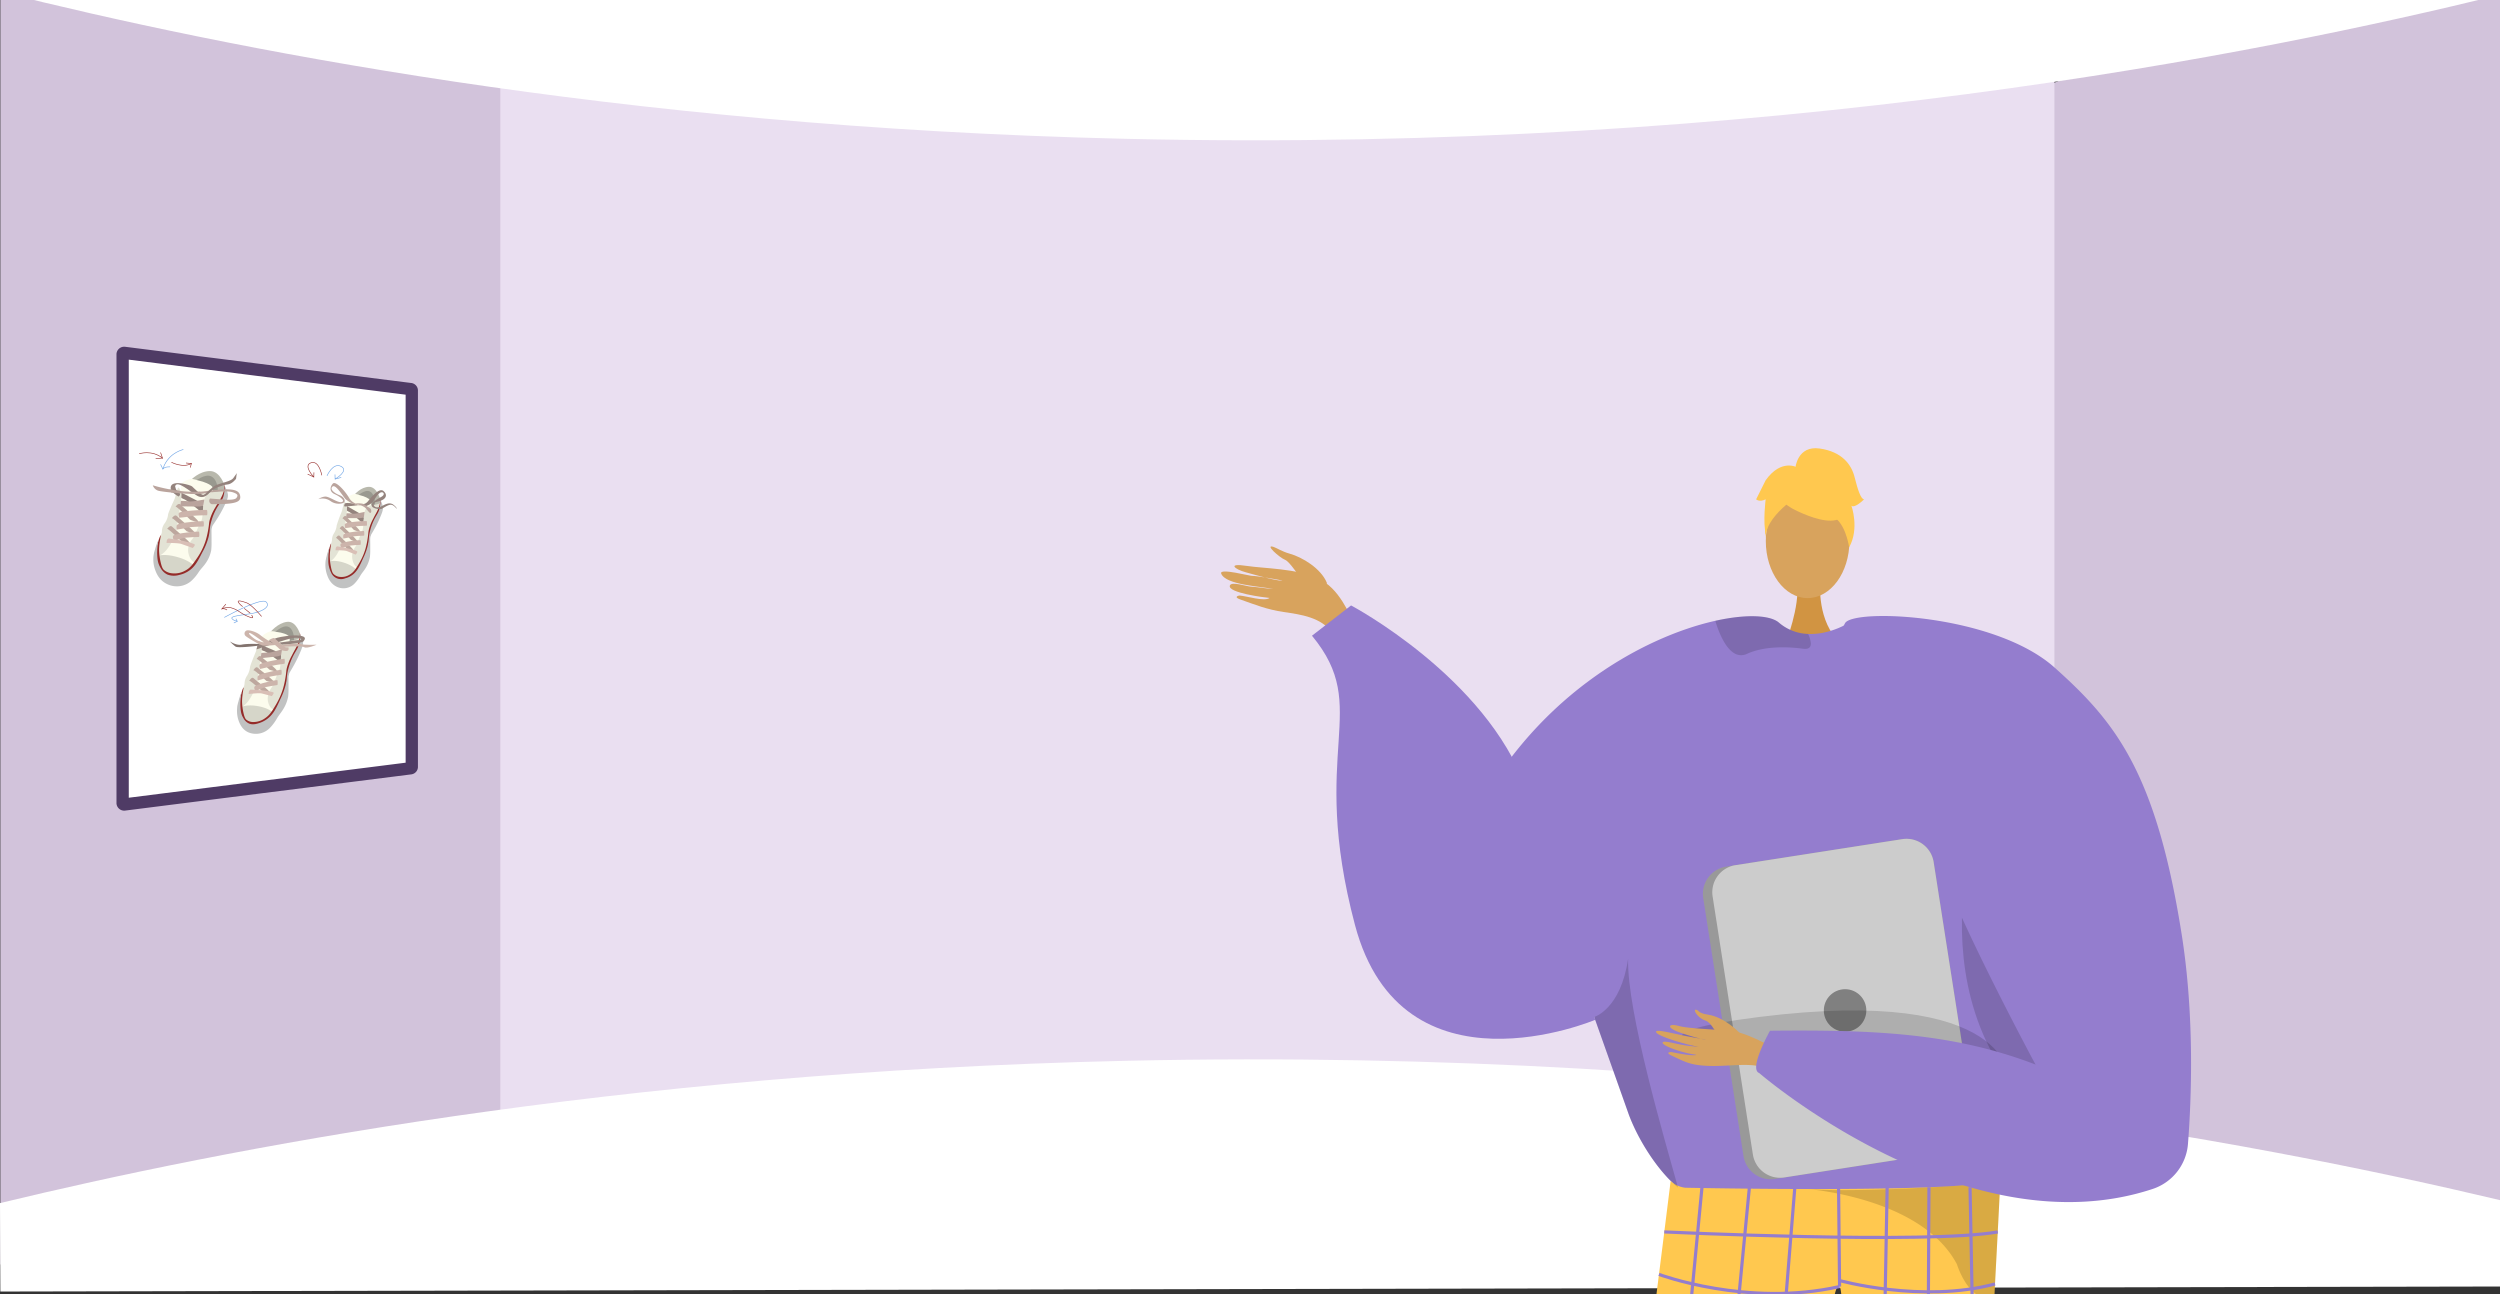 <svg xmlns="http://www.w3.org/2000/svg" xmlns:xlink="http://www.w3.org/1999/xlink" width="1366" height="707.29" viewBox="0 0 1366 707.29"><rect x="0" y="0" width="1366" height="707.29" fill="#333333" stroke="none"/><defs><style>.a,.af,.ag,.r{fill:none;}.b{clip-path:url(#a);}.c{fill:#d2c3db;}.d{fill:#eadff1;}.e,.s{fill:#fff;}.f,.g{fill:#d8a35d;}.f{fill-rule:evenodd;}.h{fill:#d19442;}.i{fill:#947dce;}.j{fill:#ffc84f;}.k{opacity:0.15;}.l{fill:#62548a;}.m{opacity:0.3;}.n{opacity:0.5;}.o{fill:#999;}.p{fill:#ccc;}.q{fill:gray;}.r{stroke:#947dce;stroke-width:1.735px;}.af,.ag,.r,.s{stroke-miterlimit:10;}.s{stroke:#4f3b65;stroke-width:6.719px;}.t{fill:#b8b8ac;}.u{fill:#99998f;}.v{fill:#fcfced;}.w{fill:#e3e3d5;}.x{fill:#94837d;}.y{fill:#d6d6c9;}.z{fill:#952b29;}.aa{fill:#c1c2c2;}.ab{fill:#baa49d;}.ac{fill:#bda79e;}.ad{fill:#ccb4ab;}.ae{fill:#d9bfb6;}.af{stroke:#6ba2e5;}.af,.ag{stroke-width:0.324px;}.ag{stroke:#952b29;}.ah{fill:#82736e;}</style><clipPath id="a"><rect class="a" width="1366" height="707.29" transform="translate(-20.093 874.06)"/></clipPath></defs><g transform="translate(20.093 -874.06)"><g class="b"><path class="c" d="M1345.907,818.291v758.464l-242.228-67.587-32.991-6.263,1.636-558.092,30.118-25.56Z"/><path class="c" d="M296.2,934.226,280.152,1490.6l-300.044,74.4V814.942l298.845,93.57Z"/><path class="d" d="M677.885,897.826H253.277v617.384h849.165V897.826Z"/><path class="e" d="M-20.093,869.534c121.657,30.38,335.7,73.889,615,80.372,352.972,8.2,622.429-47.1,751-78.7V808.754h-1366Z"/><path class="e" d="M-20.093,1531.438c121.657-29.39,335.7-71.48,615-77.753,352.972-7.927,622.429,45.568,751,76.133v47.19l-1365.8,2.746Z"/><path class="f" d="M704.9,1192.506c-3.225-7.879-13.467-14.027-20.325-15.923-4.076-1.127-7.138-3.133-8.739-3.673-5.312-1.792,3.094,5.787,6.27,7.059,2.582,1.034,7.205,8.718,9.736,11.353s7.955,6.454,10.873,6.48S704.479,1193.968,704.9,1192.506Z"/><path class="f" d="M722.7,1219.827c-6.162-11.068-10.775-24.218-22.611-29.713s-29.546-5.4-38.95-6.842c-11.062-1.693-6.424,1.908-.6,3.469,3.789,1.015,16.039,4.646,19.866,4.618,1.854-.013-15.065-2.853-15.973-2.6s-18.459-4.535-17.267-1.307c2.312,6.26,22.135,7.058,28.449,8.436-3.331-.122-8.745-1.12-11.954-1.252-2.724-.111-10.949-3.107-11.76-.6-1.277,3.945,19.02,6.512,21.72,6.733-2.671,2.147-12.855-1.069-16.405-1.314-.357-.025-3.589.75.3,2.119,8.181,2.881,14.517,5.515,23.871,6.9s20.327,2.823,26.562,11.366C712.945,1219.557,717.831,1220.431,722.7,1219.827Z"/><path class="g" d="M1036.631,1766.362s-21.546,222.324-12.384,226.15c16.436,6.972,80.806,29.779,9.839,24.767-36.456,2.2-33.781-5.948-34.35-12.849-.465-5.639.6-204.608-.893-220.081-.335-3.466-.539-5.56-.539-5.56Z"/><path class="g" d="M903.019,1766.362s9.342,222.324.18,226.15c-16.436,6.972-80.806,29.779-9.838,24.767,36.455,2.2,33.78-5.948,34.349-12.849.466-5.639,4.6-48.438,6.1-63.911.335-3.465,7.479-177.347,7.479-177.347Z"/><path class="h" d="M974.479,1192.652s-1.9,21.185,11.168,32.9-30.113,0-30.113,0,8.035-20.291,6.233-32.9S974.479,1192.652,974.479,1192.652Z"/><ellipse class="g" cx="22.845" cy="31.169" rx="22.845" ry="31.169" transform="translate(944.742 1138.528)"/><path class="i" d="M781.549,1327.35c34.583-72.342,96.3-105.346,135.712-114.108,17.057-3.8,29.932-3.054,34.635,1.006a25.543,25.543,0,0,0,15.946,6.195,34.556,34.556,0,0,0,8.954-.816,44.541,44.541,0,0,0,9.492-3.227c1.457-.677,2.308-1.163,2.308-1.163a92.558,92.558,0,0,1,24.119,1.44c89.156,17.457,104.669,166.946,103.871,179.8-.486,7.653-8.4,42.322-18.289,73.14-8.1,25.3-17.561,48.014-25.335,51.154-17.248,6.941-147.476,16.468-174.251,3.7-.625-.468-1.3-.971-1.943-1.527-10.047-8.172-20.945-24.31-26.723-39.424,0-.017-15.391-43.4-18.532-52.23-.035-.087-.052-.156-.087-.226-.1-.347-.225-.676-.347-.989-.035-.121-.087-.225-.121-.347"/><path class="j" d="M892.743,1519.346a14.076,14.076,0,0,0,7.993,3.687c18.78.369,99.893,1.758,143.895-.771,15.524-.893,26.426-2.272,28.341-4.366,0,0,0,.064-.012.179-.115,2.426-1.507,30.193-3.46,66.59-3.856,71.85,3.571,174.756,12.247,205.99,1.873,6.742-98.908-3.471-98.908-3.471-.28-74.147,6.755-204.319,2.211-210.153-5.528-7.1-14.492,107.4-24.768,203.213-39.911,10.411-103.109,4.09-102.379,0C866.579,1731.657,892.743,1519.346,892.743,1519.346Z"/><path class="k" d="M850.962,1429.728c.035.122.087.226.122.347.121.313.243.642.347.989.035.07.052.139.087.226,3.14,8.832,18.532,52.213,18.532,52.23,5.778,15.114,16.675,31.252,26.722,39.424-6.819-24.692-28.076-96.27-27.26-125.109C865.452,1425.633,850.962,1429.711,850.962,1429.728Z"/><path class="k" d="M1059.447,1326.317s-43.158,128.831,76.581,183.545l2.434,1.617-.619-30.3s-56.421-78.732-56.635-80.758S1059.447,1326.317,1059.447,1326.317Z"/><path class="k" d="M969.352,1225.562c.069,2.065-1.024,3.418-4.338,2.967-10.342-1.406-22.02-1.111-30.505,2.776a7.206,7.206,0,0,1-6.976-.3c-5.431-3.175-8.8-12.65-10.134-16.849a2.886,2.886,0,0,1-.138-.919c17.057-3.8,29.932-3.054,34.635,1.006a25.543,25.543,0,0,0,15.946,6.195A14.074,14.074,0,0,1,969.352,1225.562Z"/><path class="l" d="M930.783,1990.206c.425-3.21-22.415-2.909-25-.3s-48.1,12-47.2,25.517,63.983,2.889,68.489,2.571S929.948,1996.514,930.783,1990.206Z"/><path class="l" d="M998.457,1985c-.425-3.21,26.914.863,29.5,3.47s42.384,13.433,41.482,26.951-63.982,2.889-68.488,2.571S999.291,1991.308,998.457,1985Z"/><g class="m"><path d="M967.628,1523.75c-.3-.024-.609-.049-.9-.075C966.723,1523.675,967.044,1523.7,967.628,1523.75Z"/><path class="n" d="M967.628,1523.75c24.172,1.929,77-1.488,77-1.488,15.524-.893,26.426-2.272,28.341-4.366,0,0,0,.064-.012.179-.115,2.426-1.507,30.193-3.46,66.59a17.816,17.816,0,0,1-2.541-.294c-5.438-1.008-9.613-4.379-12.792-9.089a43.91,43.91,0,0,1-4.974-10.389C1031.171,1530.6,975.372,1524.446,967.628,1523.75Z"/></g><path class="j" d="M959,1151.807s39.55,21.928,27.811-13.279C978.692,1114.169,932.028,1136.111,959,1151.807Z"/><path class="j" d="M964.735,1143.4s-22.128,13.13-19.993,26.3c0,0-4.88-39.324,17.122-40.313s30.522,1.135,28.568,42.719C990.432,1172.1,984.039,1139.025,964.735,1143.4Z"/><path class="j" d="M960.905,1129.64s1.112-12.252,13.258-10.517,17.353,8.676,19.088,15.617,3.47,12.147,5.206,12.147c0,0-5.206,5.205-6.941,3.47,0,0,4.5,12.479-1.219,22.724,0,0-2.252-15.783-10.928-17.518S960.905,1129.64,960.905,1129.64Z"/><path class="j" d="M962.017,1129.534s-8.676-5.205-17.352,6.941l-5.206,10.412s1.735,1.735,5.206,0c0,0-1.582,12.226.077,19.127l5.128-20.863Z"/><path class="o" d="M910.55,1364.761l22,140.953a15.054,15.054,0,0,0,17.178,12.545l96.2-15.027a4.535,4.535,0,0,0,.677-.139,15,15,0,0,0,11.852-17.039l-22-140.953a15.029,15.029,0,0,0-17.179-12.528l-91.741,14.316-4.46.694A15.029,15.029,0,0,0,910.55,1364.761Z"/><path class="p" d="M915.686,1363.928l22,140.953a15.029,15.029,0,0,0,17.179,12.528l91.741-14.316a15,15,0,0,0,11.852-17.039l-22-140.953a15.029,15.029,0,0,0-17.179-12.528l-91.741,14.316A15,15,0,0,0,915.686,1363.928Z"/><circle class="q" cx="11.613" cy="11.613" r="11.613" transform="translate(976.442 1414.561)"/><path class="k" d="M1077.757,1464.189s2.255-51.813-136.563-34.461,104.114,32.969,104.114,32.969Z"/><path class="f" d="M954.12,1449.139c-1.645-.551-19.005-10.948-28.418-11.816s-23.488-1.262-28.347-2.644c-5.717-1.625-7.16.646-.574,3.159,4.28,1.634,13.049,4.166,14.991,4.246.941.038-5.191-.786-11.856-2.168-7.087-1.469-14.773-3.466-15.125-2.2-.682,2.448,19.729,7.951,23.326,8.34a90.507,90.507,0,0,1-9.481-1.149c-4.279-.759-9.182-2.274-10.146-1.386-1.518,1.4,9.293,5.64,18.228,6.879.155.289-2.731.741-13.244-1.442-1.056-.22-3.746.242-.287,1.841,7.282,3.367,10.165,5.353,20.717,5.682,10.291.321,21.65-1.8,29.051.685Z"/><path class="f" d="M930.238,1438.249s-7.968-8.368-16.915-9.749c-5.318-.82-5.193-2.159-6.1-2.558-3.01-1.325-.1,4.262,4.421,5.695,3.671,1.165,5.722,7.438,7.929,8.769s8.811,3.772,10.458,2.909S930.238,1438.249,930.238,1438.249Z"/><path class="i" d="M1102.57,1238.853c32.685,29.245,55.3,56.407,69.409,145.759,7.158,45.333,5.294,90.666,3.43,114.572A28.246,28.246,0,0,1,1156,1523.745c-102.406,33.778-214.891-63.4-214.891-63.4-5.865-2.182,5.941-23.094,5.941-23.094,56.615-.587,100,1.148,145.112,18.5-.229-.107-44.351-82.984-50.322-105.849-15.638-59.96-67.11-111.847-53.792-135.348C992.647,1206.432,1069.6,1209.355,1102.57,1238.853Z"/><line class="r" x1="25.592" y2="267.609" transform="translate(884.775 1517.592)"/><line class="r" x1="25.399" y2="262.949" transform="translate(910.367 1522.944)"/><line class="r" x1="21.121" y2="261.111" transform="translate(939.472 1522.944)"/><line class="r" x2="0.544" y2="54.086" transform="translate(984.505 1522.944)"/><line class="r" x1="4.9" y2="266.402" transform="translate(1006.148 1522.944)"/><line class="r" x1="1.365" y2="268.637" transform="translate(1032.523 1522.777)"/><line class="r" x2="5.167" y2="270.179" transform="translate(1056.336 1522.777)"/><path class="r" d="M889.281,1547.185s144.118,6.8,182.2,0"/><path class="r" d="M985.05,1577.031c-50.426,11.421-98.681-6.634-98.681-6.634"/><path class="r" d="M984.506,1573.618s45.506,12.787,85.478,1.989"/><path class="r" d="M883.89,1590.008s36.339,19.026,95.363,9.327"/><path class="r" d="M880.915,1613.365s56.548,17.264,95.543,8.38"/><path class="r" d="M877.932,1636.568s28.8,22.577,95.574,12.449"/><path class="r" d="M874.46,1663.259s43.914,22.945,96.858,7.3"/><path class="r" d="M871.232,1687.709s31.1,22.078,97.473,9.254"/><path class="r" d="M867.856,1712.774s42.929,22.441,98.867,4.311"/><path class="r" d="M865.155,1732.336s25.327,24.359,99.425,6.3"/><path class="r" d="M861.971,1754.54s40.954,21.575,100.421,5.619"/><path class="r" d="M986.574,1598.045s19.011,15.7,83.41,4.045"/><path class="r" d="M987.073,1621.671s26.678,12.439,81.387,2.615"/><path class="r" d="M985.772,1647.893s41.193,12.407,82.688,0"/><path class="r" d="M985.179,1669.638s40.044,17.8,84.079,0"/><path class="r" d="M984.506,1693.512s38.123,13.379,85.858,0"/><path class="r" d="M983.89,1716.443s32.136,14.417,87.977,0"/><path class="r" d="M983.89,1736.729s38.154,19.662,89.919,2.09"/><path class="r" d="M982.973,1762.09s43.4,14.71,93.666,1.082"/><path class="i" d="M851.518,1431.29s-105.625,44.809-131.253-51.829,9.611-118.015-23.492-158.049l21.357-16.541s73.68,38.975,95.571,99.842S851.518,1431.29,851.518,1431.29Z"/><path class="s" d="M204.907,1087.367v205.775a.788.788,0,0,1-.758.708l-63.193,8-20.063,2.53-72.941,9.239a.857.857,0,0,1-1.041-.709V1067.595a.857.857,0,0,1,1.041-.709l72.941,9.239,20.063,2.529,63.193,8A.79.79,0,0,1,204.907,1087.367Z"/></g><path class="t" d="M102.722,1139.779s-2.288-8.323-8.077-8.329c-5.883-.005-10.388,4.852-10.388,4.852l13.526,7.576S102.951,1143.475,102.722,1139.779Z"/><path class="u" d="M84.99,1138.1s5.222-4.448,8.884-4.121c3.624.325,5.18,4.737,5.018,8.756s-12.182-2.329-12.182-2.329Z"/><path class="v" d="M76.144,1154.638c-.047.365-7.056,18.416-7.056,18.416l-2.882,5.4,12.6,5.2,7.808-.565,1.464-11.182,7.042-23.3s1.81-6.932.858-8.439-5.183-3.033-6.927-3.362-3.416-1.379-5.383-.912-4.474,1.539-4.618,2.9S78,1146.313,78,1146.313Z"/><path class="w" d="M67.135,1167.684s1.338-2.08,1.235-3.292a7.425,7.425,0,0,1,1.64-4.559,10.128,10.128,0,0,0,1.735-4.625c.1-1.011,2.738-6.749,3.445-8.266s1.611-6.5,2.213-6.452,1.9,3.17,1.6,5.528-2.5,16.634-3.007,18.723-3.946,11-9.377,13.069c-5.51,2.1-.309-5.224-.309-5.224Z"/><path class="x" d="M89.1,1153.241s-6.839-5.675-8.475-6.354-1.619-.869-1.619-.869l.045-2.743s7.711,3.908,8.809,4.528a22.975,22.975,0,0,1,3.274,2.931l-.29,2.751Z"/><path class="w" d="M86.514,1181.356c-2.158-.283-3.845-3.963-3.835-6.742a9.52,9.52,0,0,1,.987-3.88c.814-1.82,1.377-1.837,2.554-3.982.851-1.548.65-1.71,1.856-4.35,1.122-2.458,1.352-2.439,1.846-3.7.715-1.823.475-2.48.871-6.349.436-4.251.679-6.4,1.928-7.6a8.81,8.81,0,0,1,3.922-1.943c1.4-.3,2.383-.143,4.35-.639a15.42,15.42,0,0,0,2.155-.716,24.272,24.272,0,0,1-1.4,6.987c-1.222,3.361-2.376,4.108-4.911,9.216a32.678,32.678,0,0,0-2.864,6.834c-1.182,4.67.113,5.708-1.055,9.383C91.84,1177.247,89.058,1181.69,86.514,1181.356Z"/><path class="y" d="M64.964,1178.183s3.565-2.159,12.138.332c8.378,2.434,9.9,6.113,9.9,6.113l-6.5,6.271-11.307-2.534s-4.434-6.034-4.227-6.31A24,24,0,0,0,64.964,1178.183Z"/><path class="z" d="M67.553,1166.679c.676-.831-.661,3.22-.727,7.786a32.159,32.159,0,0,0,.824,6.627c.7,3.131,1.334,3.9,1.746,4.308a7.788,7.788,0,0,0,4.683,1.927,11.849,11.849,0,0,0,7.114-1.533c2.707-1.45,3.966-3.283,6.3-6.677a36.471,36.471,0,0,0,4.653-9.228,47.063,47.063,0,0,0,1.442-5.956c.662-3.521.393-3.857.958-5.96a27.293,27.293,0,0,1,3.049-6.7c1.666-2.978,2.448-3.71,3.681-6.417a12.822,12.822,0,0,0,1.219-4.7,12.641,12.641,0,0,0,0-1.507q.422,2.075.842,4.144a23.868,23.868,0,0,1-1.591,5.644c-1.279,3.019-2.618,4.376-4.626,8.607-.606,1.278-1.052,2.351-1.332,3.055q-.4,1.725-.764,3.542c-.524,2.642-.932,5.2-1.244,7.656l-4.05,9.321-6.851,7.753-8.192,2.462c-2.03-.351-5.765-1.321-8.066-4.369a8.811,8.811,0,0,1-.619-.941c-1.176-2.013-1.911-4.782-.932-10.558A39.015,39.015,0,0,1,67.553,1166.679Z"/><path class="aa" d="M102.722,1139.779a22,22,0,0,1-.7,5.4c-.918,2.837-2.161,3.794-3.863,6.846a31.4,31.4,0,0,0-2.758,6.715c-1.147,3.926-.625,4.967-1.53,8.708a35.177,35.177,0,0,1-3.371,8.327c-2.618,5.149-4.287,8.329-8.022,10.59a14.875,14.875,0,0,1-4.678,1.847,10.179,10.179,0,0,1-6.364-.183,8.4,8.4,0,0,1-3.789-3.681c-1.618-2.594-1.749-5.044-1.857-7.678a36.231,36.231,0,0,1,.793-7.9,36.409,36.409,0,0,0-2.037,5.717,16.678,16.678,0,0,0-.1,10.266c.678,2,2.127,6.274,6.789,8.454a12.042,12.042,0,0,0,12.977-1.539A23.7,23.7,0,0,0,88.5,1186.6c1.185-1.757,2.775-3.226,3.93-5.012a18.021,18.021,0,0,0,2.876-6.826,37.207,37.207,0,0,0,.191-4.828c.056-5.679-.195-6.1.19-7.6.369-1.436.662-1.3,3.418-5.706a67.79,67.79,0,0,0,4.227-7.988c.907-2.036,1.425-3.5.932-5.24A12.921,12.921,0,0,0,102.722,1139.779Z"/><path class="ab" d="M78.3,1150.711s9.262.194,10.539.075a7.63,7.63,0,0,0,2.172-.518l.542-3.288s-6.562,1.305-8.261,1.051-4.53-.32-4.53-.32Z"/><path class="ac" d="M73.844,1157.175s1.6-2.344,2.668-1.17,8.93,7.556,9.744,9.011-4.39-.708-4.39-.708S74.914,1157.3,73.844,1157.175Z"/><path class="ac" d="M75.845,1150.865s1.6-2.322,2.655-1.142,8.875,7.62,9.684,9.078-4.367-.747-4.367-.747S76.909,1151,75.845,1150.865Z"/><path class="ad" d="M92.961,1152.681c.227,0,.429,2.856,0,2.9s-6.913.058-8.533.507a59.779,59.779,0,0,1-6.571.855s-.759-1.991-.082-2.707S86.562,1152.676,92.961,1152.681Z"/><path class="ac" d="M71.261,1163.021s1.6-2.347,2.666-1.186,8.925,7.456,9.739,8.9-4.388-.671-4.388-.671S72.33,1163.141,71.261,1163.021Z"/><path class="ad" d="M88.587,1164.528c.23,0,.437,2.866,0,2.915s-7,.178-8.636.658-5.038,1.447-5.038,1.447-.986-2.113-.3-2.844S82.11,1164.635,88.587,1164.528Z"/><path class="ae" d="M72.1,1168.259a1.577,1.577,0,0,0-1.07,1.345l-.153,1.1s6.438-.034,8.17.581,6.168,2.2,6.168,2.2,1.323-1.246,1.1-1.866-6.517-2.094-8.765-2.458S72.1,1168.259,72.1,1168.259Z"/><path class="ad" d="M91.052,1158.835c.229,0,.435,2.859,0,2.9s-6.949.124-8.577.589-6.061,1.146-6.061,1.146-.373-1.982.306-2.706S84.619,1158.89,91.052,1158.835Z"/><path class="ab" d="M94.664,1146.464l7.548.546c3.055.221,6.176.182,6.934-.948s1.032-1.962-1.934-2.984c-2.991-1.03-11.2-.274-15.9.644-4.768.931-22.911-.83-25.1-1.586a4.719,4.719,0,0,1-2.826-2.913s15.6,5.008,29.2,3.18c13.108-1.762,17.739-1.186,18.493,2.357s-1.855,4.862-15.4,4.8A1.939,1.939,0,0,1,94.664,1146.464Z"/><path class="x" d="M77.56,1145.365s-5.612-2.693-4.165-5.836,10.567-.443,11.452.3,4.894,5.192,6.46,4.5,4.288-4.31,7-5.361c2.689-1.042,7.8-2,8.977-3.547s2-2.851,2-2.851l-.413,3.125s-2.144,2.915-4.72,3.1c-2.6.181-7.458,2.183-8.842,3.622s-3.889,4.682-7.672,2.524c-3.822-2.182-11-8.787-12.044-5.234,0,0,.316,2.576,1.967,3.459S77.56,1145.365,77.56,1145.365Z"/><path class="af" d="M80.147,1119.588c-.047.269-6.777,1.211-10.444,8.614l-.82,2.151-1.233-2.561"/><path class="af" d="M72.863,1129.17s-2.853-.29-3.98,1.183"/><path class="ag" d="M55.943,1121.995s6.942-2.294,12.735,2.351l-1.028-3.031"/><line class="ag" y1="0.33" x2="3.721" transform="translate(64.957 1124.346)"/><path class="ag" d="M73.573,1126.63s6.19,3.344,10.911.694l-.6,2.216"/><line class="ag" x2="2.948" y2="0.287" transform="translate(81.536 1127.037)"/><path class="ab" d="M83.741,1142.753s4.937.079,5.548-.037l.607,1.183s-5.037.153-5.67.037S83.741,1142.753,83.741,1142.753Z"/><path class="ab" d="M72.477,1141.423s5.217.9,5.779.887.048,1.292.048,1.292l-4.794-.421Z"/><path class="t" d="M143.957,1220.819s-2.033-7.6-7.169-6.983c-5.215.625-9.206,5.678-9.206,5.678l11.99,5.693S144.16,1224.277,143.957,1220.819Z"/><path class="u" d="M128.231,1221.129s4.627-4.745,7.873-4.828c3.215-.082,4.6,3.908,4.452,7.712s-10.8-.9-10.8-.9Z"/><path class="v" d="M120.4,1237.621c-.041.348-6.236,18.05-6.236,18.05l-2.545,5.369,11.134,3.586,6.912-1.337,1.3-10.677,6.243-22.673s1.606-6.722.762-8.04-4.6-2.3-6.143-2.427-3.026-.934-4.767-.285-3.961,1.925-4.088,3.221-.924,7.188-.924,7.188Z"/><path class="w" d="M112.441,1250.827a8.251,8.251,0,0,0,1.091-3.223,8.033,8.033,0,0,1,1.449-4.455,11.011,11.011,0,0,0,1.532-4.53c.09-.961,2.421-6.633,3.046-8.134s1.424-6.283,1.957-6.3,1.681,2.78,1.416,5.03-2.215,15.907-2.66,17.925-3.489,10.754-8.286,13.257c-4.863,2.538-.273-4.876-.273-4.876Z"/><path class="x" d="M131.869,1234.943s-6.057-4.619-7.505-5.084-1.432-.646-1.432-.646l.039-2.586s6.826,2.861,7.8,3.329a17.411,17.411,0,0,1,2.9,2.412l-.257,2.621Z"/><path class="w" d="M129.581,1261.677c-1.911-.044-3.4-3.332-3.4-5.948a10.179,10.179,0,0,1,.874-3.753c.72-1.8,1.218-1.872,2.262-4.014.753-1.546.575-1.677,1.643-4.288.995-2.431,1.2-2.438,1.636-3.674.634-1.791.421-2.385.772-6.069.386-4.048.6-6.1,1.71-7.365a8.841,8.841,0,0,1,3.478-2.246c1.242-.43,2.115-.388,3.861-1.065a15.011,15.011,0,0,0,1.914-.9,25.7,25.7,0,0,1-1.247,6.733c-1.085,3.3-2.109,4.123-4.359,9.2a35.8,35.8,0,0,0-2.54,6.737c-1.049,4.522.1,5.364-.937,8.946C134.3,1257.257,131.835,1261.729,129.581,1261.677Z"/><path class="y" d="M110.525,1260.916s3.148-2.4,10.725-.94c7.415,1.425,8.764,4.73,8.764,4.73l-5.76,6.568-10-1.223s-3.915-5.216-3.732-5.5A24.076,24.076,0,0,0,110.525,1260.916Z"/><path class="z" d="M112.81,1249.839c.6-.851-.583,3.094-.642,7.392a30.91,30.91,0,0,0,.728,6.143c.619,2.87,1.178,3.525,1.542,3.869a5.991,5.991,0,0,0,4.139,1.331,10.993,10.993,0,0,0,6.293-2.173c2.4-1.643,3.511-3.5,5.576-6.933a40.193,40.193,0,0,0,4.124-9.17,50.338,50.338,0,0,0,1.279-5.759c.586-3.386.348-3.674.849-5.713a30.14,30.14,0,0,1,2.705-6.634c1.479-2.982,2.173-3.755,3.268-6.436a13.785,13.785,0,0,0,1.082-4.555,12.487,12.487,0,0,0,0-1.42q.375,1.909.748,3.816a25.7,25.7,0,0,1-1.413,5.487c-1.135,2.981-2.324,4.4-4.106,8.6-.538,1.268-.934,2.326-1.182,3.017q-.357,1.668-.678,3.417c-.465,2.543-.826,4.994-1.1,7.34q-1.789,4.582-3.591,9.2l-6.068,8-7.247,3.156c-1.795-.122-5.1-.652-7.127-3.28a7.181,7.181,0,0,1-.547-.822c-1.038-1.77-1.687-4.3-.823-9.824A42.173,42.173,0,0,1,112.81,1249.839Z"/><path class="aa" d="M143.957,1220.819a22.891,22.891,0,0,1-.619,5.161c-.816,2.77-1.919,3.8-3.43,6.86a34.414,34.414,0,0,0-2.447,6.615c-1.018,3.819-.554,4.744-1.357,8.362a38.493,38.493,0,0,1-2.989,8.191c-2.32,5.119-3.8,8.284-7.105,10.8a14.575,14.575,0,0,1-4.14,2.218c-1.472.5-3.552,1.2-5.627.48a6.487,6.487,0,0,1-3.347-3.07c-1.429-2.271-1.545-4.56-1.64-7.024a37.37,37.37,0,0,1,.7-7.506,39.744,39.744,0,0,0-1.8,5.583,16.777,16.777,0,0,0-.092,9.656c.6,1.81,1.878,5.677,6,7.25a10.713,10.713,0,0,0,11.478-2.775,25.971,25.971,0,0,0,3.8-5.209c1.051-1.776,2.46-3.323,3.484-5.124a19.737,19.737,0,0,0,2.551-6.727,37.846,37.846,0,0,0,.169-4.567c.05-5.354-.172-5.722.169-7.177.327-1.391.587-1.292,3.033-5.734a75.345,75.345,0,0,0,3.753-7.973c.8-2.015,1.266-3.447.828-5.039A11.1,11.1,0,0,0,143.957,1220.819Z"/><path class="ab" d="M122.313,1233.7s8.2-.794,9.331-1.041a7.22,7.22,0,0,0,1.926-.717l.479-3.153s-5.814,1.923-7.318,1.864a39.132,39.132,0,0,0-4.01.177Z"/><path class="ac" d="M118.369,1240.248s1.417-2.372,2.359-1.38,7.9,6.173,8.624,7.457-3.887-.207-3.887-.207S119.315,1240.257,118.369,1240.248Z"/><path class="ac" d="M120.138,1234.1s1.412-2.353,2.348-1.354,7.857,6.234,8.574,7.522-3.868-.244-3.868-.244S121.079,1234.123,120.138,1234.1Z"/><path class="ad" d="M135.294,1234.008c.2-.023.381,2.644,0,2.729s-6.127.782-7.562,1.375a53.488,53.488,0,0,1-5.815,1.495s-.672-1.793-.072-2.538S129.623,1234.679,135.294,1234.008Z"/><path class="ac" d="M116.086,1246.014s1.416-2.373,2.356-1.393,7.9,6.082,8.617,7.355-3.884-.175-3.884-.175S117.03,1246.016,116.086,1246.014Z"/><path class="ad" d="M131.417,1245.622c.2-.027.388,2.652,0,2.744s-6.2.9-7.647,1.519-4.456,1.886-4.456,1.886-.872-1.885-.268-2.643S125.681,1246.4,131.417,1245.622Z"/><path class="ae" d="M116.828,1250.851a1.694,1.694,0,0,0-.945,1.375l-.135,1.055s5.691-.7,7.223-.3,5.46,1.433,5.46,1.433,1.171-1.309.976-1.87-5.769-1.292-7.758-1.4S116.828,1250.851,116.828,1250.851Z"/><path class="ad" d="M133.6,1240c.2-.026.385,2.646,0,2.735s-6.157.844-7.6,1.451-5.362,1.713-5.362,1.713-.33-1.826.27-2.577S127.9,1240.731,133.6,1240Z"/><path class="t" d="M187.806,1147.318s-1.777-7.311-6.263-7.254c-4.551.056-8.03,4.37-8.03,4.37l10.461,6.539S187.983,1150.572,187.806,1147.318Z"/><path class="u" d="M174.078,1146.008s4.035-3.961,6.867-3.71c2.808.249,4.014,4.118,3.889,7.659s-9.428-1.939-9.428-1.939Z"/><path class="v" d="M167.26,1160.6c-.036.321-5.423,16.187-5.423,16.187l-2.212,4.739,9.683,4.514,6.023-.518,1.13-9.834,5.448-20.534s1.4-6.117.665-7.434-4.012-2.621-5.361-2.893-2.639-1.178-4.156-.749-3.45,1.395-3.561,2.591-.8,6.613-.8,6.613Z"/><path class="w" d="M160.337,1172.09a7.244,7.244,0,0,0,.948-2.891,7.149,7.149,0,0,1,1.259-4,9.737,9.737,0,0,0,1.333-4.066,70.345,70.345,0,0,1,2.649-7.274c.543-1.334,1.24-5.716,1.7-5.68s1.464,2.765,1.233,4.838-1.928,14.614-2.315,16.45-3.035,9.667-7.205,11.5c-4.224,1.855-.238-4.575-.238-4.575Z"/><path class="x" d="M177.251,1159.279s-5.28-4.934-6.542-5.516-1.247-.75-1.247-.75l.034-2.409s5.948,3.368,6.8,3.905a18.434,18.434,0,0,1,2.531,2.55l-.224,2.422Z"/><path class="w" d="M175.255,1184.005c-1.666-.242-2.967-3.468-2.96-5.909a9.315,9.315,0,0,1,.762-3.412c.628-1.6,1.062-1.62,1.971-3.511.657-1.366.5-1.507,1.433-3.834.868-2.167,1.045-2.153,1.427-3.262.553-1.607.367-2.184.674-5.589.337-3.742.525-5.633,1.492-6.7a6.563,6.563,0,0,1,3.036-1.743c1.085-.276,1.848-.147,3.373-.6a11.093,11.093,0,0,0,1.673-.65,24.037,24.037,0,0,1-1.09,6.168c-.948,2.97-1.843,3.637-3.808,8.152a31.245,31.245,0,0,0-2.218,6.032c-.915,4.115.087,5.022-.818,8.26C179.372,1180.374,177.221,1184.291,175.255,1184.005Z"/><path class="y" d="M158.672,1181.294s2.735-1.9,9.326.248c6.459,2.109,7.634,5.337,7.634,5.337l-5.018,5.522-8.7-2.2s-3.4-5.275-3.243-5.517A24.07,24.07,0,0,0,158.672,1181.294Z"/><path class="z" d="M160.658,1171.207c.519-.731-.507,2.824-.558,6.824a31.944,31.944,0,0,0,.633,5.8c.538,2.741,1.023,3.41,1.34,3.769a5.575,5.575,0,0,0,3.6,1.678,8.272,8.272,0,0,0,5.478-1.363c2.087-1.28,3.059-2.894,4.859-5.884a34.329,34.329,0,0,0,3.6-8.133,46.545,46.545,0,0,0,1.116-5.248c.512-3.1.3-3.395.741-5.249a25.98,25.98,0,0,1,2.363-5.92c1.291-2.636,1.9-3.287,2.855-5.681a12.639,12.639,0,0,0,.946-4.148,12.866,12.866,0,0,0,0-1.328q.327,1.822.653,3.644a23.349,23.349,0,0,1-1.235,4.986c-.992,2.67-2.031,3.874-3.587,7.614-.47,1.13-.816,2.077-1.033,2.7q-.311,1.523-.591,3.122c-.406,2.329-.722,4.581-.964,6.744l-3.133,8.214-5.29,6.832-6.31,2.177a9.441,9.441,0,0,1-6.2-3.812,7.933,7.933,0,0,1-.476-.823c-.9-1.76-1.465-4.182-.714-9.243A37.957,37.957,0,0,1,160.658,1171.207Z"/><path class="aa" d="M187.806,1147.318a21.92,21.92,0,0,1-.542,4.762c-.713,2.507-1.676,3.36-3,6.061a30.121,30.121,0,0,0-2.137,5.93c-.889,3.462-.484,4.375-1.186,7.671a33.582,33.582,0,0,1-2.608,7.34c-2.023,4.537-3.312,7.337-6.194,9.333a10.754,10.754,0,0,1-3.605,1.632,5.892,5.892,0,0,1-7.8-3.363,13.967,13.967,0,0,1-1.425-6.719,36.083,36.083,0,0,1,.608-6.923,35.125,35.125,0,0,0-1.562,5.016,16.582,16.582,0,0,0-.079,8.99c.52,1.749,1.631,5.489,5.211,7.392a8.384,8.384,0,0,0,9.992-1.371,20.494,20.494,0,0,0,3.313-4.461c.916-1.548,2.146-2.844,3.039-4.419a17.1,17.1,0,0,0,2.227-6.016,37.379,37.379,0,0,0,.148-4.25c.044-5-.151-5.366.147-6.689.286-1.267.513-1.146,2.649-5.046a63.186,63.186,0,0,0,3.28-7.067c.7-1.8,1.107-3.093.725-4.626A12.118,12.118,0,0,0,187.806,1147.318Z"/><path class="ab" d="M168.923,1157.137s7.144.1,8.131-.015a5.383,5.383,0,0,0,1.68-.472l.419-2.9s-5.071,1.2-6.382.991a32,32,0,0,0-3.492-.245Z"/><path class="ac" d="M165.491,1162.839s1.233-2.066,2.053-1.044,6.883,6.578,7.512,7.852-3.388-.6-3.388-.6S166.314,1162.946,165.491,1162.839Z"/><path class="ac" d="M167.03,1157.291s1.229-2.05,2.044-1.022,6.846,6.627,7.471,7.9-3.372-.628-3.372-.628S167.849,1157.405,167.03,1157.291Z"/><path class="ad" d="M180.239,1158.758c.176,0,.332,2.509,0,2.549s-5.344.1-6.6.5a40.832,40.832,0,0,1-5.066.8s-.584-1.742-.062-2.375S175.292,1158.8,180.239,1158.758Z"/><path class="ac" d="M163.505,1167.981s1.232-2.067,2.05-1.056,6.874,6.5,7.5,7.759-3.383-.568-3.383-.568S164.327,1168.08,163.505,1167.981Z"/><path class="ad" d="M176.856,1169.2c.178,0,.338,2.517,0,2.562s-5.4.193-6.664.623-3.879,1.3-3.879,1.3-.758-1.848-.233-2.493S171.857,1169.335,176.856,1169.2Z"/><path class="ae" d="M164.151,1172.569a1.337,1.337,0,0,0-.822,1.184l-.118.969s4.952-.06,6.285.472,4.756,1.908,4.756,1.908,1.022-1.1.852-1.644-5.027-1.809-6.759-2.117S164.151,1172.569,164.151,1172.569Z"/><path class="ad" d="M178.762,1164.184c.177,0,.336,2.512,0,2.555s-5.368.15-6.624.568-4.67,1.042-4.67,1.042-.287-1.737.236-2.376S173.792,1164.274,178.762,1164.184Z"/><path class="x" d="M172.84,1149.177s-3.963-.666-4.425.022-.58,1.467-.232,1.613,7.216-.684,7.216-.684Z"/><path class="x" d="M177.712,1149.463s1.683.46,3.3-1.564,6.118-7.619,8.456-5.533c2.322,2.07,1.3,4.08-1.085,5.11-2.4,1.038-4.435.7-4.325,2.212s1.978,2.237,4.488.9c2.49-1.325,4.547-2.208,6.488-.6s1.612,2.1,1.612,2.1-1.593-2.276-3.247-2.232-3.876,1.741-4.962,2.245-5.87-.317-5.372-2.11,2.752-3.109,5.209-4.457c2.438-1.338,1.032-3.126-.6-2.277s-3.451,4.467-4.776,5.718a9.269,9.269,0,0,1-3.672,1.79Z"/><path class="ab" d="M177.206,1150.168s-4.651-.653-6.542-4.046c-1.9-3.412-7.323-9.6-8.914-7.8s-1.955,4.408,1.061,5.76c2.989,1.341,5.951,3.7,3.8,4.314s-7-3.356-9.266-2.989a7.66,7.66,0,0,0-3.49,1.385,7.609,7.609,0,0,1,6.588,1c2.952,2.236,7.155,1.637,7.677.472s-.638-2.888-2.617-3.6-5.809-3.006-3.935-4.718,6.262,6.422,7.535,7.188S173.182,1150.462,177.206,1150.168Z"/><path class="ab" d="M182.234,1151.857c.167-.025.941,1.626.277,2.346s-2.056-2.04-3.4-2.969a8.453,8.453,0,0,0-2.7-1.229l-2.438-.893s4.012-.282,5.134.637A32.521,32.521,0,0,0,182.234,1151.857Z"/><path class="ag" d="M155.736,1133.768s-1.446-8.345-5.886-6.849c-4.5,1.517,1.527,7.784,1.527,7.784l.061-2.534"/><line class="ag" x2="3.369" y2="1.569" transform="translate(148.009 1133.134)"/><path class="af" d="M158.576,1134.047s3.329-7.539,7.777-5.111c4.388,2.4-3.345,6.885-3.345,6.885l-.062-2.5"/><line class="af" x1="3.346" y2="0.89" transform="translate(163.008 1134.931)"/><path class="x" d="M120.652,1226.461l-.612,2.459s17.294-6.159,20.834-6.368c3.5-.206,4.579,1.126,2.838,1.214s-11.294,1.418-11.294,1.418l1.41,1.16s11.129-.729,11.956-1.905,1.73-2.535-2.238-3.067c-4.016-.538-10.645.733-12.107,1.147S120.652,1226.461,120.652,1226.461Z"/><path class="ah" d="M120.536,1226.924s-10.515,1.358-11.892.449a21.381,21.381,0,0,1-3.142-2.875s3.51,2.421,6.53,1.776c2.994-.639,9.916-.314,9.916-.314Z"/><path class="ad" d="M152.9,1226.334s-5.217,2.293-6.782,1.363-11.075-.248-11.075-.248l-1.367-.941s8.373-1.233,10.455-.563S152.9,1226.334,152.9,1226.334Z"/><path class="ad" d="M137.5,1227.805s.423,1.323-.424,1.786-3.579,0-4.781-1.225-5.371-4.564-5.371-4.564a7.783,7.783,0,0,1,2.523-1.139c.779,0,5.5,5.081,6.78,5.111Z"/><path class="ad" d="M133.362,1226.212s-7.834.825-9.592.638-9.106-4.6-9.83-5.448a1.8,1.8,0,0,1,.634-2.809c1.174-.555,5.3.63,7.518,2.462,2.206,1.82,7.552,5.1,8.257,4.961,0,0-4.383.1-5.875-.765s-7.646-5.766-8.366-5.31,2.183,2.69,3.05,3.286C123.369,1226.12,133.362,1226.212,133.362,1226.212Z"/><path class="af" d="M102.475,1211.427s20.127-11.147,22.836-8.449c2.687,2.677-2.51,5.507-8.661,6.439-6.26.95-11.03,1.413-9.918,2.722a3.824,3.824,0,0,0,2.764,1.271l-.689-1.31"/><line class="af" y1="0.966" x2="2.001" transform="translate(107.678 1213.487)"/><path class="ag" d="M122.846,1210.9s-5.342-6.461-8.27-7.483c-2.953-1.031-4.919-1.46-4.461-.365a8.4,8.4,0,0,0,2.42,2.433"/><line class="ag" x2="3.296" y2="2.659" transform="translate(113.324 1206.461)"/><path class="ag" d="M117.324,1210.167a2.051,2.051,0,0,1,.608.877c.275.7-.407.637-.928.45a25.342,25.342,0,0,1-3.414-1.426c-1.151-.616-2.225-1.36-3.337-2.051a13.712,13.712,0,0,0-4.274-1.9,8.941,8.941,0,0,0-4.816.627l2.154-2.592"/><path class="ag" d="M103.97,1207.375a3.635,3.635,0,0,0-2.807-.632"/></g></svg>
